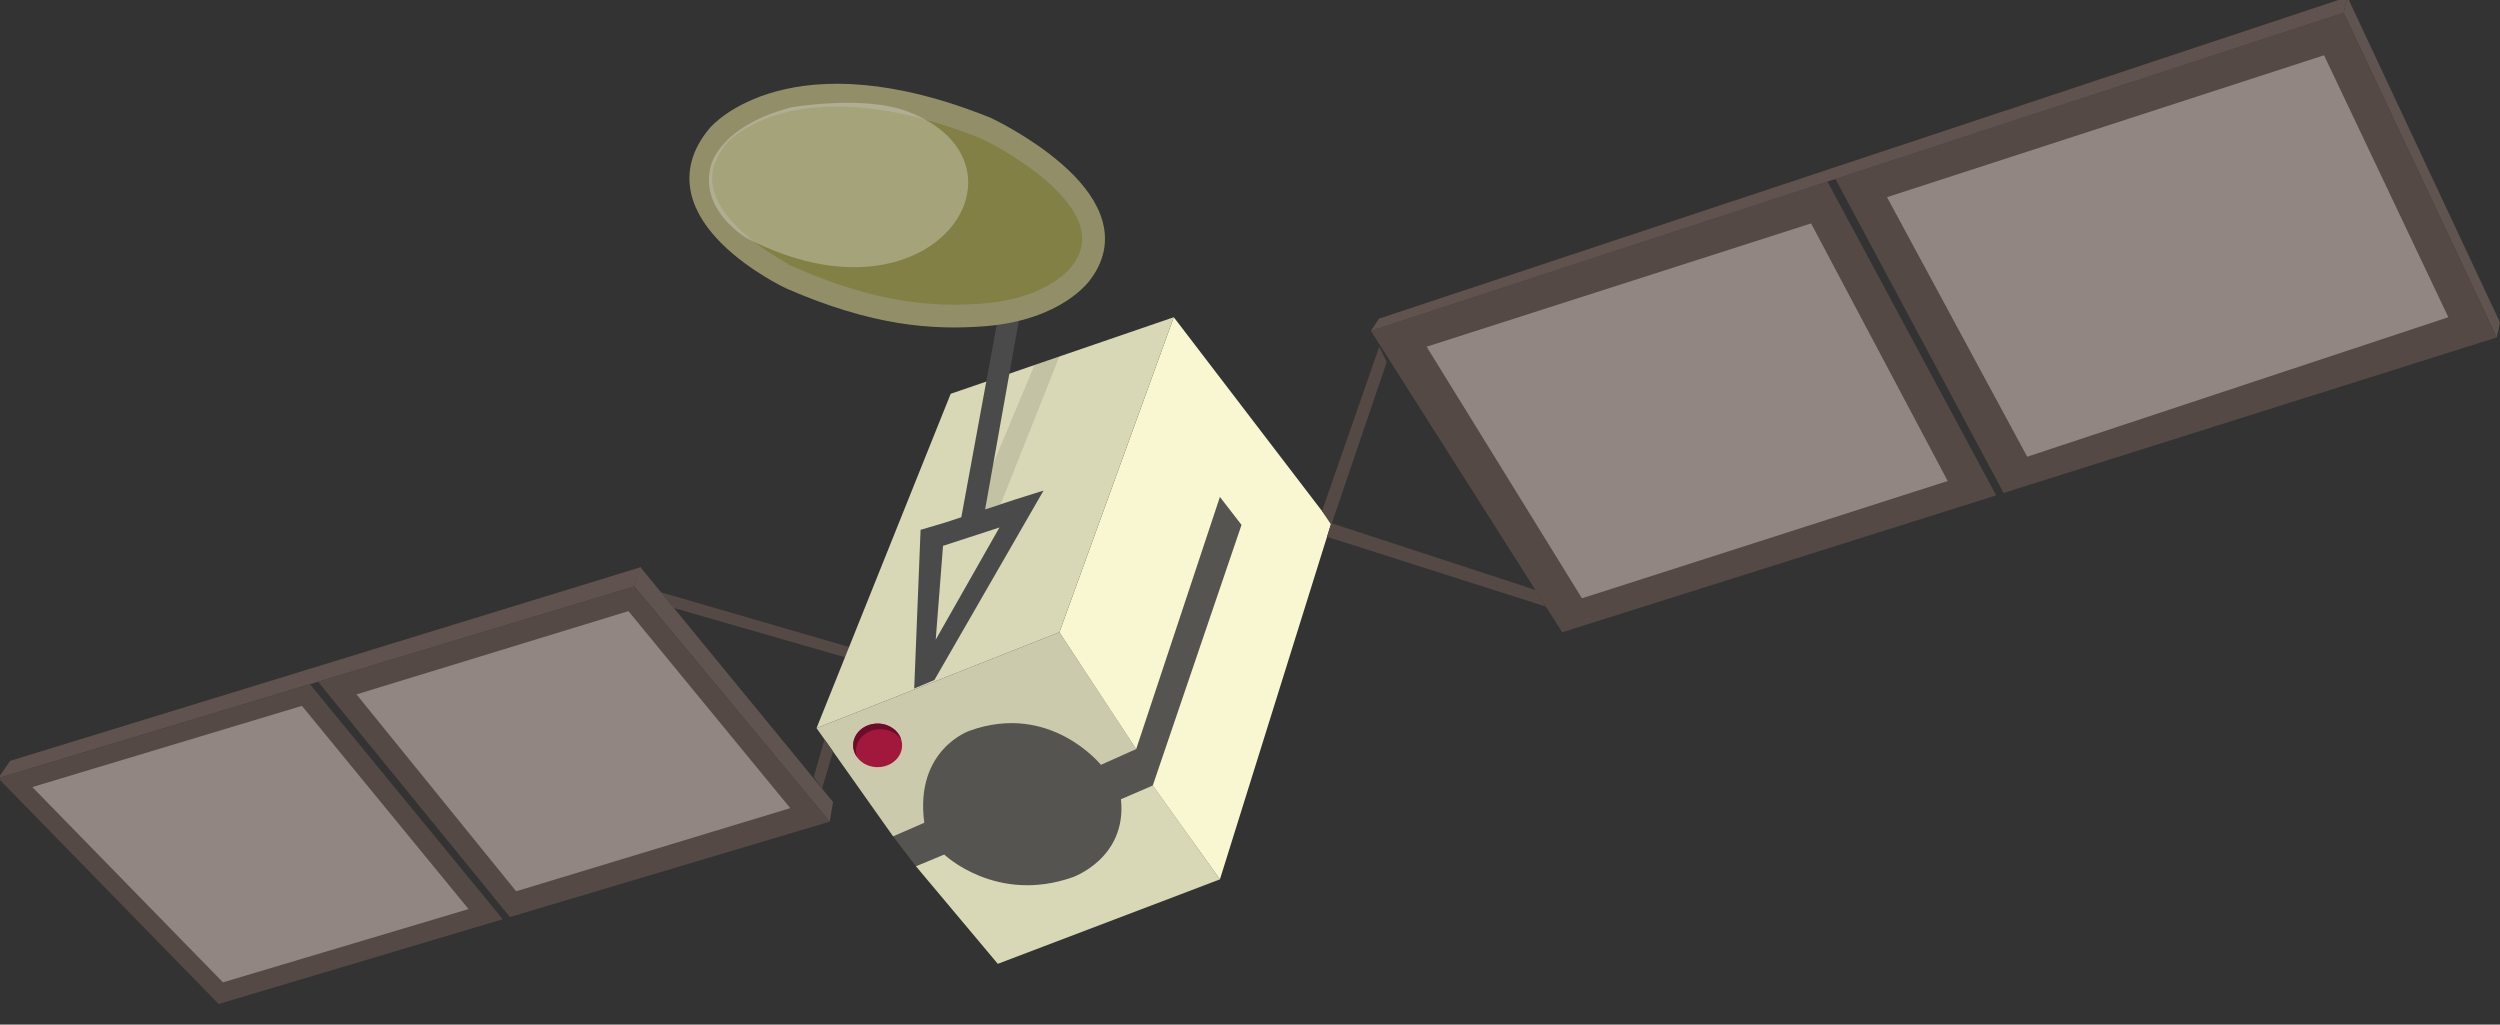 <?xml version="1.0" encoding="utf-8"?>
<!-- Generator: Adobe Illustrator 16.0.0, SVG Export Plug-In . SVG Version: 6.00 Build 0)  -->
<!DOCTYPE svg PUBLIC "-//W3C//DTD SVG 1.1//EN" "http://www.w3.org/Graphics/SVG/1.1/DTD/svg11.dtd">
<svg version="1.1" id="Layer_1" xmlns="http://www.w3.org/2000/svg" xmlns:xlink="http://www.w3.org/1999/xlink" x="0px" y="0px"
	 width="109.799px" height="45px" viewBox="0 0 109.799 45" enable-background="new 0 0 109.799 45" xml:space="preserve">
<rect x="0" y="0" width="109.799" height="45" fill="#333333" stroke="none"/>
<g>
	<g>
		<polygon fill="#555451" points="38.258,32.674 47.424,29.129 53.291,20.616 56.267,23.477 51.879,36.087 52.827,37.661 
			44.364,41.408 40.229,38.047 39.225,36.732 		"/>
		<ellipse fill="#555451" cx="44.869" cy="35.272" rx="4.517" ry="3.778"/>
		<polygon fill="#554945" points="29.03,26.014 37.382,28.443 37.172,28.885 29.597,26.703 		"/>
		<path fill="#CBCAAD" d="M35.862,31.979l10.666-4.212l3.373,5.131l-1.549,0.693c0,0-2.229-2.771-5.766-1.497
			c0,0-2.42,0.817-1.992,4.042l-1.37,0.596L35.862,31.979z"/>
		<path fill="#D8D7B6" d="M40.229,38.047l1.242-0.516c0,0,2.274,2.177,5.637,0.998c0,0,2.396-0.831,2.124-3.427l1.397-0.603
			l2.949,4.123l-9.755,3.709L40.229,38.047z"/>
		<polygon fill="#F8F7D1" points="46.528,27.768 51.552,13.932 58.469,22.976 53.578,38.623 50.629,34.5 54.527,23.053 
			53.578,21.825 49.901,32.898 		"/>
		<polygon fill="#D8D7B6" points="51.552,13.932 41.754,17.295 35.862,31.979 46.528,27.768 		"/>
		<path fill="none" stroke="#FFFFFF" stroke-miterlimit="10" d="M58.469,22.976"/>
		<polygon fill="#554945" points="60.576,15.227 58.064,22.444 58.469,23.053 60.904,15.903 		"/>
		<polygon fill="#554945" points="58.469,22.976 67.435,25.91 67.899,26.642 58.282,23.576 		"/>
		<polygon fill="#605450" points="102.931,0.561 103.098,-0.131 109.799,14.163 109.655,14.82 		"/>
		<polygon fill="#605450" points="36.441,36.087 27.863,25.758 28.123,24.906 36.587,35.225 		"/>
		<polygon fill="#60524E" points="28.152,24.906 0.446,33.416 -0.08,34.176 27.863,25.758 		"/>
		<g>
			<polygon fill="#554945" points="22.079,40.372 13.614,30.051 13.859,29.977 -0.08,34.176 9.603,44.094 22.242,40.323 			"/>
			<polygon fill="#554945" points="22.396,40.276 36.441,36.087 27.863,25.758 13.971,29.943 			"/>
		</g>
		<g>
			<polygon fill="#554945" points="87.999,21.65 109.655,14.82 102.931,0.561 80.612,7.859 			"/>
			<polygon fill="#554945" points="80.26,7.974 60.209,14.531 68.614,27.768 87.67,21.755 			"/>
		</g>
		<polygon fill="#60524E" points="103.098,-0.131 60.565,13.994 60.209,14.531 102.931,0.561 		"/>
		<polygon fill="#554945" points="36.103,34.637 36.587,33.004 36.211,32.471 35.743,34.121 		"/>
		<polygon opacity="0.1" points="43.947,22.148 46.528,15.656 45.435,16.031 42.704,22.557 		"/>
		<path fill="#4A4A4A" d="M44.597,21.934l-1.331,0.439l1.57-8.789l-1.018,0.446l-1.597,8.687l-0.726,0.238l-1.063,0.315l-0.28,6.969
			l0.887-0.374l4.794-8.32L44.597,21.934z M41.417,23.973l2.479-0.807l-2.799,4.926L41.417,23.973z"/>
		<path fill="#838046" stroke="#928F68" stroke-miterlimit="10" d="M31.562,5.938c0,0,3.201-3.753,11.767-0.297
			c0,0,6.589,3.102,4.166,6.328c0,0-1.074,1.611-4.297,1.861c-2.238,0.172-4.782-0.013-8.469-1.621
			C34.729,12.209,28.668,9.354,31.562,5.938z"/>
		<path opacity="0.3" fill="#F3F3F3" d="M34.763,4.711c0,0,3.203-0.547,5.11,0.188c5.96,2.295,1.114,9.796-7.064,5.566
			c0,0-2.03-1.157-1.617-3.066C31.191,7.398,31.429,5.592,34.763,4.711z"/>
		<polygon fill="#928683" points="20.579,39.926 9.792,43.144 1.42,34.568 13.26,31.001 		"/>
		<polygon fill="#928683" points="34.707,35.493 22.669,39.144 15.657,30.497 27.601,26.84 		"/>
		<polygon fill="#928683" points="85.542,21.125 69.479,26.277 62.657,15.227 79.542,9.812 		"/>
		<polygon fill="#928683" points="107.53,13.932 89.034,20.059 82.877,8.66 102.071,2.427 		"/>
	</g>
	<g>
		<ellipse fill="#A2173C" cx="38.545" cy="32.736" rx="1.075" ry="0.957"/>
		<path fill="#6C0C2B" d="M37.593,32.982c0-0.529,0.48-0.957,1.075-0.957c0.385,0,0.721,0.18,0.911,0.449
			c-0.129-0.401-0.542-0.695-1.035-0.695c-0.593,0-1.074,0.428-1.074,0.957c0,0.188,0.062,0.36,0.165,0.508
			C37.608,33.161,37.593,33.074,37.593,32.982z"/>
	</g>
</g>
</svg>

